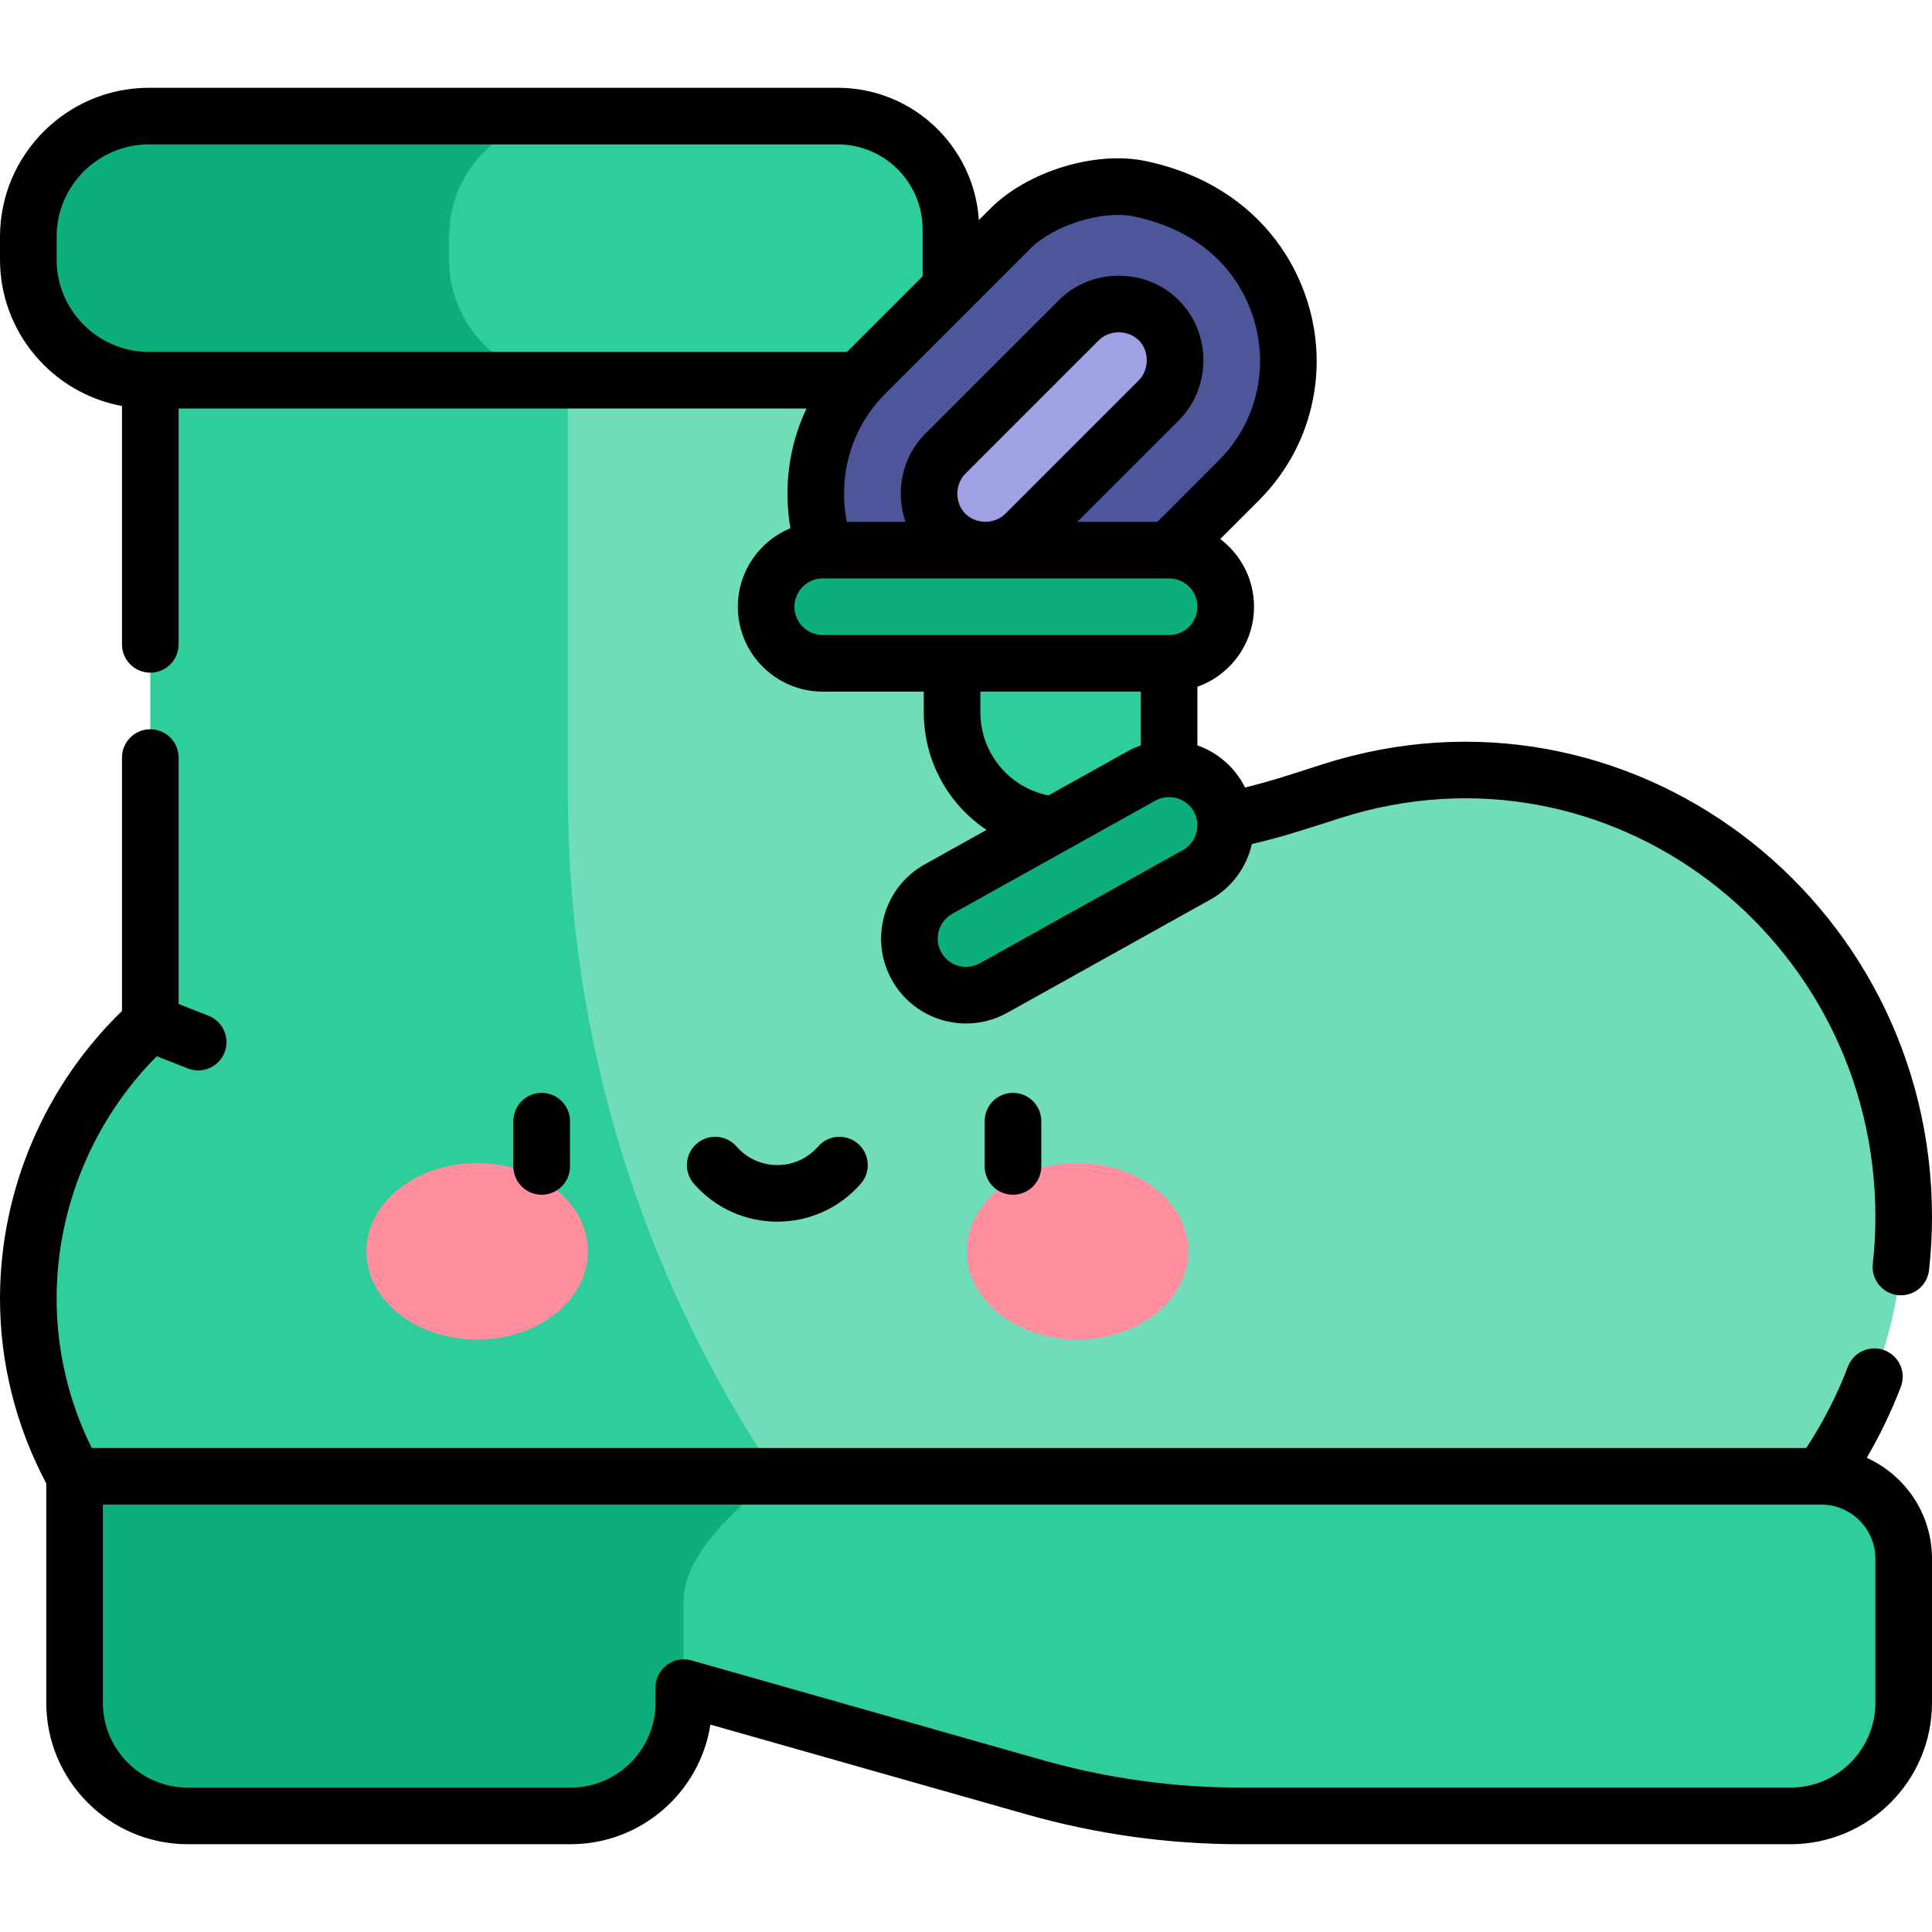 <svg id="Capa_1" enable-background="new 0 0 512 512" height="512" viewBox="0 0 512 512" width="512" xmlns="http://www.w3.org/2000/svg"><g><g><path d="m482.651 391.237-301.432-30v86.008l92.938 26.387c17.77 5.045 36.153 7.604 54.626 7.604h145.717c16.568 0 30-13.431 30-30v-38.151c0-12.066-9.782-21.848-21.849-21.848z" fill="#30cd9c"/><path d="m104.825 361.237-85.063 30v60c0 16.569 13.431 30 30 30h101.457c16.568 0 30-13.431 30-30v-3.992-23.516c0-15.155 24.716-32.493 24.716-32.493z" fill="#0caf7b"/></g><path d="m279.827 100.764h-27.517l-30 147.967 87.517-30v-88.441c0-16.568-13.431-29.526-30-29.526z" fill="#30cd9c"/><g><path d="m352.756 209.698c-14.364 4.601-26.808 9.033-42.929 9.033h-27.517c-16.568 0-30-13.431-30-30v-88.44l-68.811-30-64.614 30.474v244.989l87.049 45.485h276.716c13.67-19.351 21.76-42.866 21.848-68.303.277-79.523-75.712-137.589-151.742-113.238z" fill="#70dcba"/><path d="m150.5 210.706v-109.942l-57.665-30.474-53.008 30.474v170.41c-19.764 17.969-32.214 43.839-32.326 72.629-.067 17.155 4.405 33.326 12.261 47.435h186.173c-35.855-52.903-55.435-115.704-55.435-180.532z" fill="#30cd9c"/></g><g><path d="m252 60.764c0-16.569-13.431-30-30-30h-71.811-18.784l-22.215 35 22.215 35h18.784 101.811z" fill="#30cd9c"/><path d="m119 68.764v-6c0-17.673 14.327-32 32-32h-111.5c-17.673 0-32 14.327-32 32v6c0 17.673 14.327 32 32 32h111.5c-17.673 0-32-14.327-32-32z" fill="#0caf7b"/></g><g><g><g><ellipse cx="126.443" cy="331.624" fill="#ff8e9e" rx="29.355" ry="23.377"/></g><g><ellipse cx="285.557" cy="331.624" fill="#ff8e9e" rx="29.355" ry="23.377"/></g></g></g><g><path d="m328.306 63.667c-17.501-17.501-46.139-17.501-63.64 0l-35.355 35.355c-17.501 17.501-17.501 46.139 0 63.64 17.501 17.501 46.139 17.501 63.64 0l16.876-16.874 18.479-18.481c17.501-17.502 17.501-46.139 0-63.64z" fill="#4c5699"/><path d="m250.525 141.449c-5.749-5.749-5.749-15.464 0-21.213l35.355-35.356c5.749-5.749 15.464-5.749 21.213 0s5.749 15.464 0 21.213l-35.355 35.355c-5.749 5.75-15.464 5.75-21.213.001z" fill="#9ea2e3"/></g><g fill="#0caf7b"><path d="m322.93 211.428c-4.034-7.235-13.168-9.833-20.405-5.8l-53.827 30c-7.236 4.033-9.833 13.169-5.8 20.405 2.745 4.924 7.852 7.7 13.116 7.7 2.471 0 4.978-.612 7.289-1.9l53.827-30c7.236-4.033 9.833-13.168 5.8-20.405z"/><path d="m324.827 160.787c0-8.284-6.716-15-15-15h-91.791c-8.284 0-15 6.716-15 15s6.716 15 15 15h91.791c8.284 0 15-6.716 15-15z"/></g><g><path d="m494.705 386.337c3.525-6.027 6.558-12.323 9.037-18.824 1.476-3.871-.465-8.204-4.335-9.681-3.873-1.474-8.205.464-9.681 4.335-2.876 7.543-6.587 14.781-11.045 21.569h-454.377c-6.092-12.31-9.304-25.891-9.304-39.551l.001-.353c.094-23.942 9.714-46.983 26.542-63.922l8.234 3.242c3.85 1.517 8.208-.374 9.727-4.23 1.518-3.854-.377-8.209-4.23-9.727l-7.946-3.129v-65.303c0-4.143-3.357-7.5-7.5-7.5s-7.5 3.357-7.5 7.5v67.165c-20.474 19.843-32.215 47.293-32.326 75.816l-.002.441c0 16.983 4.241 33.854 12.262 48.933v58.119c0 20.678 16.822 37.5 37.5 37.5h101.457c18.702 0 34.251-13.764 37.051-31.692l83.838 23.804c18.438 5.234 37.506 7.889 56.675 7.889h145.717c20.678 0 37.5-16.822 37.5-37.5v-38.15c0-11.89-7.109-22.143-17.295-26.751zm2.295 64.899c0 12.406-10.094 22.5-22.5 22.5h-145.718c-17.783 0-35.473-2.462-52.577-7.318l-92.938-26.388c-4.78-1.356-9.549 2.233-9.549 7.215v3.991c0 12.406-10.094 22.5-22.5 22.5h-101.456c-12.406 0-22.5-10.094-22.5-22.5v-52.5h455.368c.004 0 .009.001.013.001s.008-.001.012-.001c7.91.003 14.344 6.439 14.344 14.35v38.15z"/><path d="m32.327 107.599v63.165c0 4.143 3.357 7.5 7.5 7.5s7.5-3.357 7.5-7.5v-62.5h166.405c-4.762 10.029-6.096 21.185-4.251 31.717-8.175 3.374-13.945 11.427-13.945 20.806 0 12.406 10.094 22.5 22.5 22.5h26.774v5.443c0 12.981 6.534 24.466 16.639 31.205l-16.404 9.143c-10.789 6.013-14.781 19.707-8.699 30.606 6.016 10.794 19.706 14.778 30.607 8.7l53.828-30c5.641-3.145 9.579-8.54 10.972-14.712 7.735-1.748 15.002-4.167 23.29-6.832 71.579-22.927 141.957 31.797 141.957 105.661-.01 4.099-.205 8.101-.686 12.437-.457 4.116 2.51 7.824 6.627 8.281.281.031.56.047.836.047 3.771 0 7.02-2.838 7.445-6.674.538-4.846.768-9.402.777-14.091 0-84.338-80.587-145.874-161.532-119.945-7.724 2.486-14.049 4.579-20.514 6.137-2.658-5.341-7.236-9.253-12.626-11.162v-15.534c8.729-3.096 15-11.433 15-21.21 0-7.321-3.517-13.835-8.947-17.946l10.23-10.23c9.88-9.881 15.321-23.016 15.321-36.986 0-21.615-14.017-46.369-45.333-52.945-13.455-2.824-31.381 2.832-41.068 12.517l-3.119 3.119c-1.267-19.54-17.557-35.051-37.411-35.051h-182.5c-21.78 0-39.5 17.72-39.5 39.5v6c0 19.329 13.961 35.449 32.327 38.834zm227.484 81.131v-5.443h42.517v14.243c-1.189.42-2.348.93-3.454 1.547v.001l-21.016 11.713c-10.43-2.07-18.047-11.195-18.047-22.061zm53.668 36.553-53.827 30c-3.691 2.055-8.225.646-10.204-2.904-2.056-3.686-.644-8.222 2.901-10.199l53.827-30v.001c3.644-2.031 8.213-.67 10.202 2.897 2.006 3.602.695 8.201-2.899 10.205zm-3.652-56.996h-91.791c-4.136 0-7.5-3.364-7.5-7.5s3.364-7.5 7.5-7.5h91.791c4.136 0 7.5 3.364 7.5 7.5s-3.364 7.5-7.5 7.5zm-53.999-42.747c0-.001 0-.001 0 0l35.356-35.356c2.824-2.826 7.781-2.825 10.606.002 2.826 2.824 2.822 7.783-.001 10.604l-35.354 35.354c-2.821 2.823-7.779 2.831-10.607 0-2.834-2.832-2.817-7.789 0-10.604zm17.309-59.737c6.058-6.057 18.976-10.205 27.381-8.444 24.663 5.18 33.414 23.851 33.414 38.266 0 9.964-3.881 19.332-10.929 26.38l-16.282 16.283h-21.213l26.89-26.89c8.672-8.674 8.703-23.119 0-31.82-8.71-8.708-23.153-8.67-31.821 0l-35.354 35.354c-6.141 6.14-8.044 15.235-5.256 23.356h-15.54c-2.402-11.984 1.011-24.782 10.188-33.962l22.688-22.688s.001-.001.001-.001zm-258.137-3.039c0-13.51 10.99-24.5 24.5-24.5h182.5c12.406 0 22.5 10.094 22.5 22.5v12.462l-20.037 20.038h-184.963c-13.51 0-24.5-10.99-24.5-24.5z"/><path d="m136.051 297.12v12c0 4.143 3.357 7.5 7.5 7.5s7.5-3.357 7.5-7.5v-12c0-4.143-3.357-7.5-7.5-7.5s-7.5 3.358-7.5 7.5z"/><path d="m260.948 297.12v12c0 4.143 3.357 7.5 7.5 7.5s7.5-3.357 7.5-7.5v-12c0-4.143-3.357-7.5-7.5-7.5s-7.5 3.358-7.5 7.5z"/><path d="m216.81 303.836c-5.725 6.569-15.899 6.564-21.619 0-2.723-3.122-7.46-3.447-10.582-.727-3.123 2.722-3.447 7.46-.727 10.582 11.704 13.429 32.543 13.416 44.236 0 2.721-3.122 2.396-7.86-.727-10.582s-7.86-2.396-10.581.727z"/></g></g></svg>